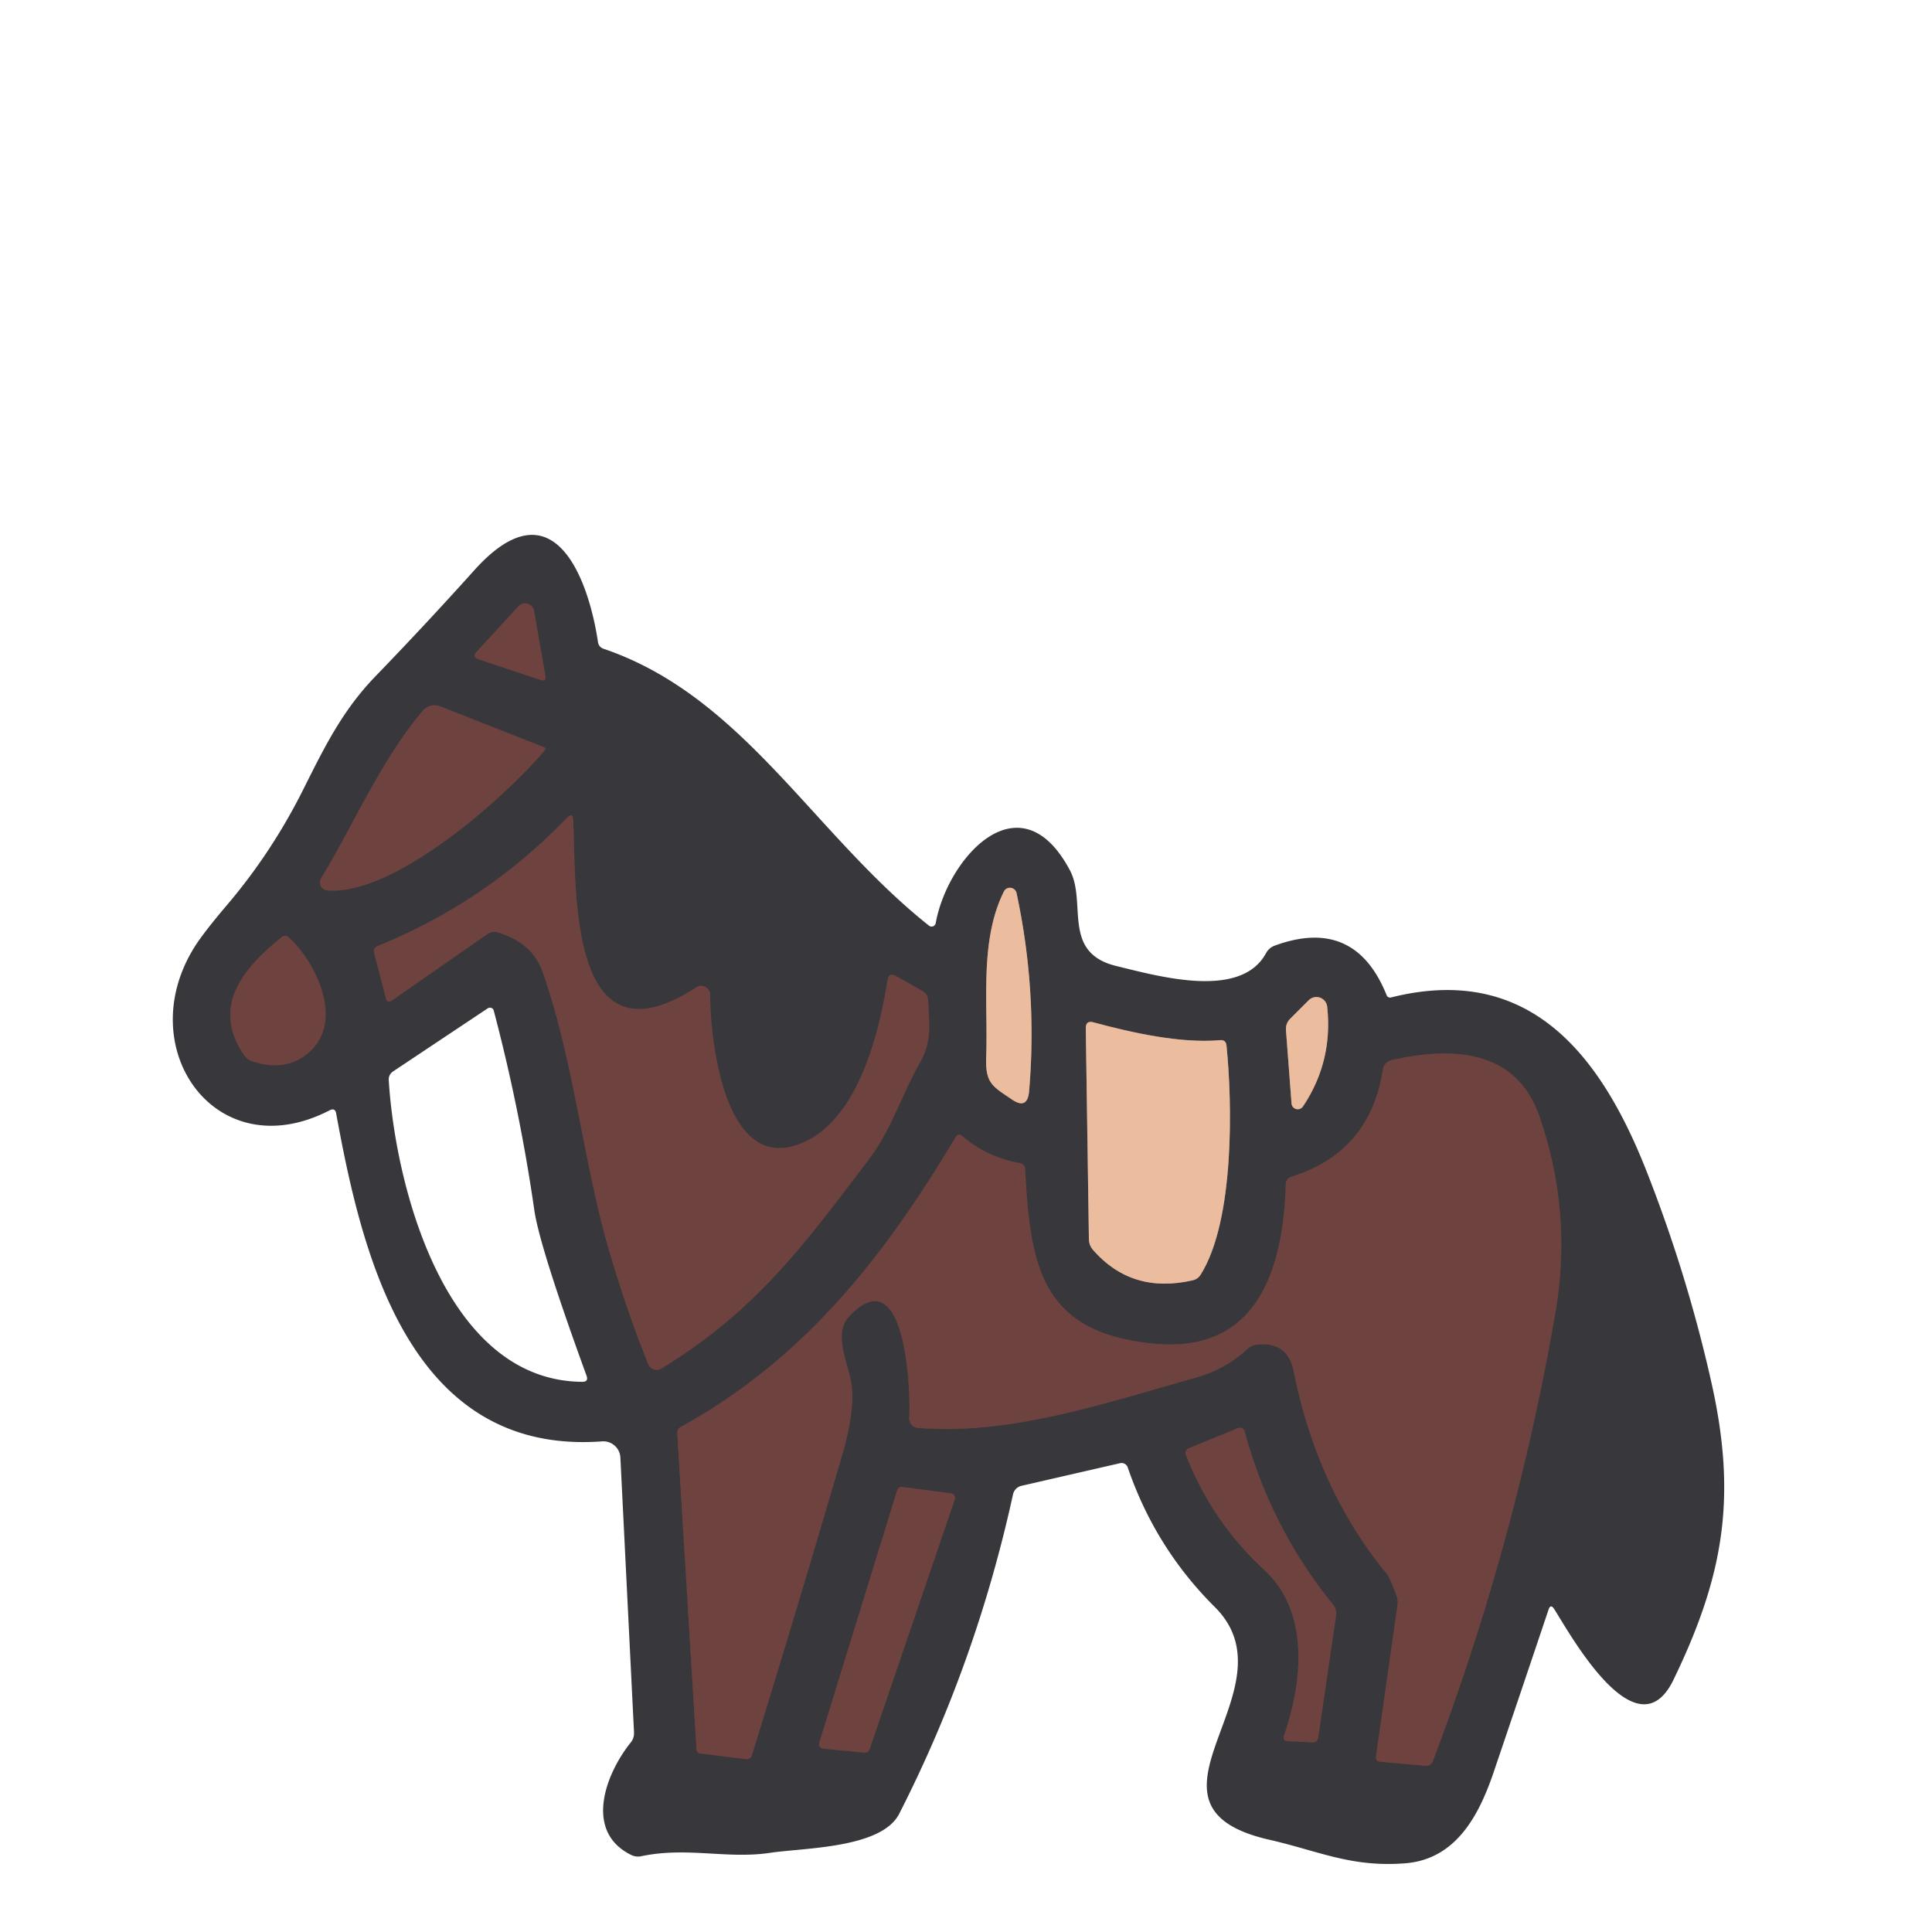 <?xml version="1.0" encoding="UTF-8" standalone="no"?>
<!DOCTYPE svg PUBLIC "-//W3C//DTD SVG 1.1//EN" "http://www.w3.org/Graphics/SVG/1.1/DTD/svg11.dtd">
<svg xmlns="http://www.w3.org/2000/svg" version="1.1" viewBox="0 0 180 180">
<g stroke-width="2.00" fill="none" stroke-linecap="butt">
<path stroke="#533d3e" vector-effect="non-scaling-stroke" d="
  M 44.60 61.43
  L 50.34 63.34
  Q 50.91 63.53 50.81 62.94
  L 49.76 56.93
  A 0.85 0.85 0.0 0 0 48.29 56.50
  L 44.42 60.71
  Q 43.96 61.21 44.60 61.43"
/>
<path stroke="#533d3e" vector-effect="non-scaling-stroke" d="
  M 39.34 66.28
  C 35.48 70.85 32.80 77.12 29.92 81.82
  A 0.75 0.75 0.0 0 0 30.50 82.96
  C 36.72 83.45 46.91 74.44 50.76 69.90
  A 0.18 0.18 0.0 0 0 50.69 69.62
  L 41.09 65.84
  Q 40.06 65.44 39.34 66.28"
/>
<path stroke="#533d3e" vector-effect="non-scaling-stroke" d="
  M 64.87 91.99
  C 53.10 99.65 53.67 83.52 53.41 76.46
  Q 53.38 75.61 52.80 76.22
  Q 45.27 84.04 35.23 88.12
  Q 34.73 88.32 34.87 88.84
  L 35.95 92.99
  Q 36.08 93.51 36.53 93.20
  L 45.39 87.04
  Q 45.87 86.71 46.42 86.88
  Q 49.58 87.85 50.53 90.49
  C 53.42 98.60 54.40 108.51 56.72 116.42
  Q 58.32 121.91 60.38 127.07
  A 0.87 0.87 0.0 0 0 61.65 127.49
  C 70.36 122.14 74.71 116.25 80.93 108.04
  C 83.06 105.23 83.96 102.08 85.72 98.98
  C 86.85 96.99 86.57 95.36 86.47 93.21
  Q 86.44 92.60 85.91 92.31
  L 83.51 90.95
  Q 82.80 90.55 82.68 91.35
  C 81.90 96.36 79.99 103.76 75.33 106.20
  C 67.51 110.29 66.17 96.81 66.16 92.69
  A 0.83 0.83 0.0 0 0 64.87 91.99"
/>
<path stroke="#927a6d" vector-effect="non-scaling-stroke" d="
  M 94.27 102.43
  Q 95.73 103.43 95.88 101.66
  Q 96.67 92.35 94.71 83.21
  A 0.63 0.63 0.0 0 0 93.53 83.06
  C 91.24 87.66 92.07 93.47 91.88 98.44
  C 91.79 100.93 92.44 101.19 94.27 102.43"
/>
<path stroke="#533d3e" vector-effect="non-scaling-stroke" d="
  M 28.45 98.32
  C 32.24 95.53 29.59 89.81 26.91 87.34
  Q 26.58 87.04 26.23 87.32
  C 22.50 90.32 19.71 93.87 22.74 98.30
  Q 23.01 98.71 23.48 98.87
  Q 26.39 99.84 28.45 98.32"
/>
<path stroke="#927a6d" vector-effect="non-scaling-stroke" d="
  M 119.81 95.97
  L 120.33 102.81
  A 0.58 0.58 0.0 0 0 121.39 103.09
  Q 124.20 98.90 123.65 93.79
  A 1.01 1.01 0.0 0 0 121.94 93.18
  L 120.20 94.92
  Q 119.77 95.36 119.81 95.97"
/>
<path stroke="#927a6d" vector-effect="non-scaling-stroke" d="
  M 113.67 96.91
  C 109.98 97.23 105.47 96.22 101.88 95.25
  Q 101.15 95.05 101.16 95.81
  L 101.45 115.44
  Q 101.46 116.02 101.84 116.46
  Q 105.46 120.59 111.13 119.28
  Q 111.60 119.17 111.86 118.76
  C 115.06 113.66 114.80 102.63 114.27 97.41
  Q 114.21 96.86 113.67 96.91"
/>
<path stroke="#533d3e" vector-effect="non-scaling-stroke" d="
  M 107.56 125.19
  C 96.95 124.19 95.99 117.94 95.51 108.94
  Q 95.48 108.45 95.00 108.36
  Q 91.97 107.82 89.65 105.85
  Q 89.27 105.53 89.02 105.96
  C 82.32 117.22 74.83 126.66 63.45 132.93
  Q 63.08 133.13 63.10 133.56
  L 64.89 162.95
  Q 64.92 163.33 65.29 163.37
  L 69.44 163.89
  Q 69.93 163.95 70.07 163.48
  Q 74.35 149.61 78.43 135.68
  Q 79.84 130.90 79.21 128.32
  C 78.72 126.29 77.72 124.07 79.19 122.56
  C 84.58 117.02 84.85 130.41 84.71 132.09
  A 0.87 0.87 0.0 0 0 85.50 133.03
  C 94.13 133.77 103.18 130.65 111.42 128.35
  Q 114.18 127.58 116.24 125.66
  Q 116.59 125.34 117.06 125.28
  Q 119.97 124.94 120.53 127.76
  Q 122.73 138.73 129.16 146.58
  C 129.52 147.02 129.82 147.96 130.05 148.50
  Q 130.27 149.00 130.20 149.55
  L 128.20 163.63
  Q 128.13 164.10 128.61 164.14
  L 132.80 164.51
  Q 133.32 164.55 133.50 164.07
  Q 141.21 143.72 144.91 122.30
  Q 146.52 112.95 143.43 104.03
  C 141.23 97.66 135.19 97.54 129.67 98.76
  A 1.08 1.06 88.9 0 0 128.84 99.64
  Q 127.66 107.32 120.35 109.62
  Q 119.81 109.78 119.79 110.35
  C 119.56 118.20 117.18 126.09 107.56 125.19"
/>
<path stroke="#533d3e" vector-effect="non-scaling-stroke" d="
  M 117.77 146.25
  C 121.99 150.13 121.40 156.54 119.64 161.66
  Q 119.45 162.19 120.01 162.22
  L 122.23 162.33
  Q 122.75 162.36 122.82 161.85
  L 124.48 150.51
  Q 124.56 149.95 124.20 149.50
  Q 118.38 142.32 115.98 133.43
  Q 115.83 132.86 115.28 133.08
  L 110.81 134.91
  Q 110.31 135.11 110.51 135.62
  Q 112.96 141.82 117.77 146.25"
/>
<path stroke="#533d3e" vector-effect="non-scaling-stroke" d="
  M 88.95 139.70
  A 0.43 0.43 0.0 0 0 88.60 139.13
  L 84.06 138.54
  A 0.43 0.43 0.0 0 0 83.59 138.84
  L 76.33 162.37
  A 0.43 0.43 0.0 0 0 76.70 162.92
  L 80.56 163.29
  A 0.43 0.43 0.0 0 0 81.01 163.00
  L 88.95 139.70"
/>
</g>
<path fill="#38383c" d="
  M 129.19 92.72
  A 0.34 0.34 0.0 0 0 129.60 92.93
  C 142.47 89.70 149.13 98.25 153.41 109.13
  Q 157.20 118.77 159.45 128.81
  C 161.87 139.60 160.55 146.90 155.92 156.49
  C 152.49 163.60 146.21 152.11 144.80 149.91
  Q 144.46 149.39 144.27 149.98
  Q 141.71 157.59 139.14 165.17
  C 137.76 169.21 135.61 173.24 130.90 173.60
  C 125.87 173.99 122.85 172.45 118.24 171.40
  C 104.28 168.20 120.91 157.39 113.17 149.71
  Q 107.63 144.20 105.07 136.72
  A 0.61 0.61 0.0 0 0 104.36 136.32
  L 95.17 138.43
  A 1.05 1.05 0.0 0 0 94.38 139.23
  Q 90.94 154.94 83.78 168.98
  C 82.14 172.21 74.93 172.15 71.78 172.62
  C 67.73 173.23 64.03 172.04 59.74 172.94
  Q 59.25 173.04 58.80 172.82
  C 54.37 170.63 56.43 165.25 58.76 162.35
  Q 59.09 161.94 59.07 161.41
  L 57.80 135.80
  A 1.59 1.59 0.0 0 0 56.09 134.29
  C 37.98 135.62 33.67 116.55 31.32 103.74
  Q 31.22 103.19 30.72 103.44
  C 20.13 108.93 12.20 97.67 18.13 88.22
  Q 18.96 86.90 21.08 84.40
  Q 25.32 79.43 28.26 73.54
  C 30.19 69.69 31.87 66.23 34.96 63.03
  Q 39.65 58.18 44.16 53.16
  C 51.62 44.83 54.86 54.09 55.71 59.81
  Q 55.78 60.29 56.25 60.45
  C 69.23 64.87 75.72 77.63 86.55 86.24
  A 0.39 0.39 0.0 0 0 87.18 86.00
  C 88.26 79.97 95.02 72.33 99.68 81.08
  C 101.28 84.09 98.88 88.75 104.00 90.00
  C 108.03 90.98 115.60 93.13 117.95 88.81
  Q 118.23 88.30 118.77 88.10
  Q 126.23 85.37 129.19 92.72
  Z
  M 44.60 61.43
  L 50.34 63.34
  Q 50.91 63.53 50.81 62.94
  L 49.76 56.93
  A 0.85 0.85 0.0 0 0 48.29 56.50
  L 44.42 60.71
  Q 43.96 61.21 44.60 61.43
  Z
  M 39.34 66.28
  C 35.48 70.85 32.80 77.12 29.92 81.82
  A 0.75 0.75 0.0 0 0 30.50 82.96
  C 36.72 83.45 46.91 74.44 50.76 69.90
  A 0.18 0.18 0.0 0 0 50.69 69.62
  L 41.09 65.84
  Q 40.06 65.44 39.34 66.28
  Z
  M 64.87 91.99
  C 53.10 99.65 53.67 83.52 53.41 76.46
  Q 53.38 75.61 52.80 76.22
  Q 45.27 84.04 35.23 88.12
  Q 34.73 88.32 34.87 88.84
  L 35.95 92.99
  Q 36.08 93.51 36.53 93.20
  L 45.39 87.04
  Q 45.87 86.71 46.42 86.88
  Q 49.58 87.85 50.53 90.49
  C 53.42 98.60 54.40 108.51 56.72 116.42
  Q 58.32 121.91 60.38 127.07
  A 0.87 0.87 0.0 0 0 61.65 127.49
  C 70.36 122.14 74.71 116.25 80.93 108.04
  C 83.06 105.23 83.96 102.08 85.72 98.98
  C 86.85 96.99 86.57 95.36 86.47 93.21
  Q 86.44 92.60 85.91 92.31
  L 83.51 90.95
  Q 82.80 90.55 82.68 91.35
  C 81.90 96.36 79.99 103.76 75.33 106.20
  C 67.51 110.29 66.17 96.81 66.16 92.69
  A 0.83 0.83 0.0 0 0 64.87 91.99
  Z
  M 94.27 102.43
  Q 95.73 103.43 95.88 101.66
  Q 96.67 92.35 94.71 83.21
  A 0.63 0.63 0.0 0 0 93.53 83.06
  C 91.24 87.66 92.07 93.47 91.88 98.44
  C 91.79 100.93 92.44 101.19 94.27 102.43
  Z
  M 28.45 98.32
  C 32.24 95.53 29.59 89.81 26.91 87.34
  Q 26.58 87.04 26.23 87.32
  C 22.50 90.32 19.71 93.87 22.74 98.30
  Q 23.01 98.71 23.48 98.87
  Q 26.39 99.84 28.45 98.32
  Z
  M 119.81 95.97
  L 120.33 102.81
  A 0.58 0.58 0.0 0 0 121.39 103.09
  Q 124.20 98.90 123.65 93.79
  A 1.01 1.01 0.0 0 0 121.94 93.18
  L 120.20 94.92
  Q 119.77 95.36 119.81 95.97
  Z
  M 36.22 100.64
  C 36.82 110.47 41.45 128.66 54.25 128.74
  Q 54.85 128.74 54.65 128.18
  Q 50.27 116.15 49.78 112.74
  Q 48.43 103.36 46.00 94.15
  A 0.37 0.36 -24.0 0 0 45.45 93.94
  L 36.64 99.81
  Q 36.19 100.11 36.22 100.64
  Z
  M 113.67 96.91
  C 109.98 97.23 105.47 96.22 101.88 95.25
  Q 101.15 95.05 101.16 95.81
  L 101.45 115.44
  Q 101.46 116.02 101.84 116.46
  Q 105.46 120.59 111.13 119.28
  Q 111.60 119.17 111.86 118.76
  C 115.06 113.66 114.80 102.63 114.27 97.41
  Q 114.21 96.86 113.67 96.91
  Z
  M 107.56 125.19
  C 96.95 124.19 95.99 117.94 95.51 108.94
  Q 95.48 108.45 95.00 108.36
  Q 91.97 107.82 89.65 105.85
  Q 89.27 105.53 89.02 105.96
  C 82.32 117.22 74.83 126.66 63.45 132.93
  Q 63.08 133.13 63.10 133.56
  L 64.89 162.95
  Q 64.92 163.33 65.29 163.37
  L 69.44 163.89
  Q 69.93 163.95 70.07 163.48
  Q 74.35 149.61 78.43 135.68
  Q 79.84 130.90 79.21 128.32
  C 78.72 126.29 77.72 124.07 79.19 122.56
  C 84.58 117.02 84.85 130.41 84.71 132.09
  A 0.87 0.87 0.0 0 0 85.50 133.03
  C 94.13 133.77 103.18 130.65 111.42 128.35
  Q 114.18 127.58 116.24 125.66
  Q 116.59 125.34 117.06 125.28
  Q 119.97 124.94 120.53 127.76
  Q 122.73 138.73 129.16 146.58
  C 129.52 147.02 129.82 147.96 130.05 148.50
  Q 130.27 149.00 130.20 149.55
  L 128.20 163.63
  Q 128.13 164.10 128.61 164.14
  L 132.80 164.51
  Q 133.32 164.55 133.50 164.07
  Q 141.21 143.72 144.91 122.30
  Q 146.52 112.95 143.43 104.03
  C 141.23 97.66 135.19 97.54 129.67 98.76
  A 1.08 1.06 88.9 0 0 128.84 99.64
  Q 127.66 107.32 120.35 109.62
  Q 119.81 109.78 119.79 110.35
  C 119.56 118.20 117.18 126.09 107.56 125.19
  Z
  M 117.77 146.25
  C 121.99 150.13 121.40 156.54 119.64 161.66
  Q 119.45 162.19 120.01 162.22
  L 122.23 162.33
  Q 122.75 162.36 122.82 161.85
  L 124.48 150.51
  Q 124.56 149.95 124.20 149.50
  Q 118.38 142.32 115.98 133.43
  Q 115.83 132.86 115.28 133.08
  L 110.81 134.91
  Q 110.31 135.11 110.51 135.62
  Q 112.96 141.82 117.77 146.25
  Z
  M 88.95 139.70
  A 0.43 0.43 0.0 0 0 88.60 139.13
  L 84.06 138.54
  A 0.43 0.43 0.0 0 0 83.59 138.84
  L 76.33 162.37
  A 0.43 0.43 0.0 0 0 76.70 162.92
  L 80.56 163.29
  A 0.43 0.43 0.0 0 0 81.01 163.00
  L 88.95 139.70
  Z"
/>
<g fill="#6e423f">
<path d="
  M 50.34 63.34
  L 44.60 61.43
  Q 43.96 61.21 44.42 60.71
  L 48.29 56.50
  A 0.85 0.85 0.0 0 1 49.76 56.93
  L 50.81 62.94
  Q 50.91 63.53 50.34 63.34
  Z"
/>
<path d="
  M 39.34 66.28
  Q 40.06 65.44 41.09 65.84
  L 50.69 69.62
  A 0.18 0.18 0.0 0 1 50.76 69.90
  C 46.91 74.44 36.72 83.45 30.50 82.96
  A 0.75 0.75 0.0 0 1 29.92 81.82
  C 32.80 77.12 35.48 70.85 39.34 66.28
  Z"
/>
<path d="
  M 53.41 76.46
  C 53.67 83.52 53.10 99.65 64.87 91.99
  A 0.83 0.83 0.0 0 1 66.16 92.69
  C 66.17 96.81 67.51 110.29 75.33 106.20
  C 79.99 103.76 81.90 96.36 82.68 91.35
  Q 82.80 90.55 83.51 90.95
  L 85.91 92.31
  Q 86.44 92.60 86.47 93.21
  C 86.57 95.36 86.85 96.99 85.72 98.98
  C 83.96 102.08 83.06 105.23 80.93 108.04
  C 74.71 116.25 70.36 122.14 61.65 127.49
  A 0.87 0.87 0.0 0 1 60.38 127.07
  Q 58.32 121.91 56.72 116.42
  C 54.40 108.51 53.42 98.60 50.53 90.49
  Q 49.58 87.85 46.42 86.88
  Q 45.87 86.71 45.39 87.04
  L 36.53 93.20
  Q 36.08 93.51 35.95 92.99
  L 34.87 88.84
  Q 34.73 88.32 35.23 88.12
  Q 45.27 84.04 52.80 76.22
  Q 53.38 75.61 53.41 76.46
  Z"
/>
<path d="
  M 28.45 98.32
  Q 26.39 99.84 23.48 98.87
  Q 23.01 98.71 22.74 98.30
  C 19.71 93.87 22.50 90.32 26.23 87.32
  Q 26.58 87.04 26.91 87.34
  C 29.59 89.81 32.24 95.53 28.45 98.32
  Z"
/>
<path d="
  M 107.56 125.19
  C 117.18 126.09 119.56 118.20 119.79 110.35
  Q 119.81 109.78 120.35 109.62
  Q 127.66 107.32 128.84 99.64
  A 1.08 1.06 88.9 0 1 129.67 98.76
  C 135.19 97.54 141.23 97.66 143.43 104.03
  Q 146.52 112.95 144.91 122.30
  Q 141.21 143.72 133.50 164.07
  Q 133.32 164.55 132.80 164.51
  L 128.61 164.14
  Q 128.13 164.10 128.20 163.63
  L 130.20 149.55
  Q 130.27 149.00 130.05 148.50
  C 129.82 147.96 129.52 147.02 129.16 146.58
  Q 122.73 138.73 120.53 127.76
  Q 119.97 124.94 117.06 125.28
  Q 116.59 125.34 116.24 125.66
  Q 114.18 127.58 111.42 128.35
  C 103.18 130.65 94.13 133.77 85.50 133.03
  A 0.87 0.87 0.0 0 1 84.71 132.09
  C 84.85 130.41 84.58 117.02 79.19 122.56
  C 77.72 124.07 78.72 126.29 79.21 128.32
  Q 79.84 130.90 78.43 135.68
  Q 74.35 149.61 70.07 163.48
  Q 69.93 163.95 69.44 163.89
  L 65.29 163.37
  Q 64.92 163.33 64.89 162.95
  L 63.10 133.56
  Q 63.08 133.13 63.45 132.93
  C 74.83 126.66 82.32 117.22 89.02 105.96
  Q 89.27 105.53 89.65 105.85
  Q 91.97 107.82 95.00 108.36
  Q 95.48 108.45 95.51 108.94
  C 95.99 117.94 96.95 124.19 107.56 125.19
  Z"
/>
<path d="
  M 117.77 146.25
  Q 112.96 141.82 110.51 135.62
  Q 110.31 135.11 110.81 134.91
  L 115.28 133.08
  Q 115.83 132.86 115.98 133.43
  Q 118.38 142.32 124.20 149.50
  Q 124.56 149.95 124.48 150.51
  L 122.82 161.85
  Q 122.75 162.36 122.23 162.33
  L 120.01 162.22
  Q 119.45 162.19 119.64 161.66
  C 121.40 156.54 121.99 150.13 117.77 146.25
  Z"
/>
<path d="
  M 88.95 139.70
  L 81.01 163.00
  A 0.43 0.43 0.0 0 1 80.56 163.29
  L 76.70 162.92
  A 0.43 0.43 0.0 0 1 76.33 162.37
  L 83.59 138.84
  A 0.43 0.43 0.0 0 1 84.06 138.54
  L 88.60 139.13
  A 0.43 0.43 0.0 0 1 88.95 139.70
  Z"
/>
</g>
<g fill="#ebbc9e">
<path d="
  M 94.27 102.43
  C 92.44 101.19 91.79 100.93 91.88 98.44
  C 92.07 93.47 91.24 87.66 93.53 83.06
  A 0.63 0.63 0.0 0 1 94.71 83.21
  Q 96.67 92.35 95.88 101.66
  Q 95.73 103.43 94.27 102.43
  Z"
/>
<path d="
  M 120.20 94.92
  L 121.94 93.18
  A 1.01 1.01 0.0 0 1 123.65 93.79
  Q 124.20 98.90 121.39 103.09
  A 0.58 0.58 0.0 0 1 120.33 102.81
  L 119.81 95.97
  Q 119.77 95.36 120.20 94.92
  Z"
/>
<path d="
  M 101.88 95.25
  C 105.47 96.22 109.98 97.23 113.67 96.91
  Q 114.21 96.86 114.27 97.41
  C 114.80 102.63 115.06 113.66 111.86 118.76
  Q 111.60 119.17 111.13 119.28
  Q 105.46 120.59 101.84 116.46
  Q 101.46 116.02 101.45 115.44
  L 101.16 95.81
  Q 101.15 95.05 101.88 95.25
  Z"
/>
</g>
</svg>
